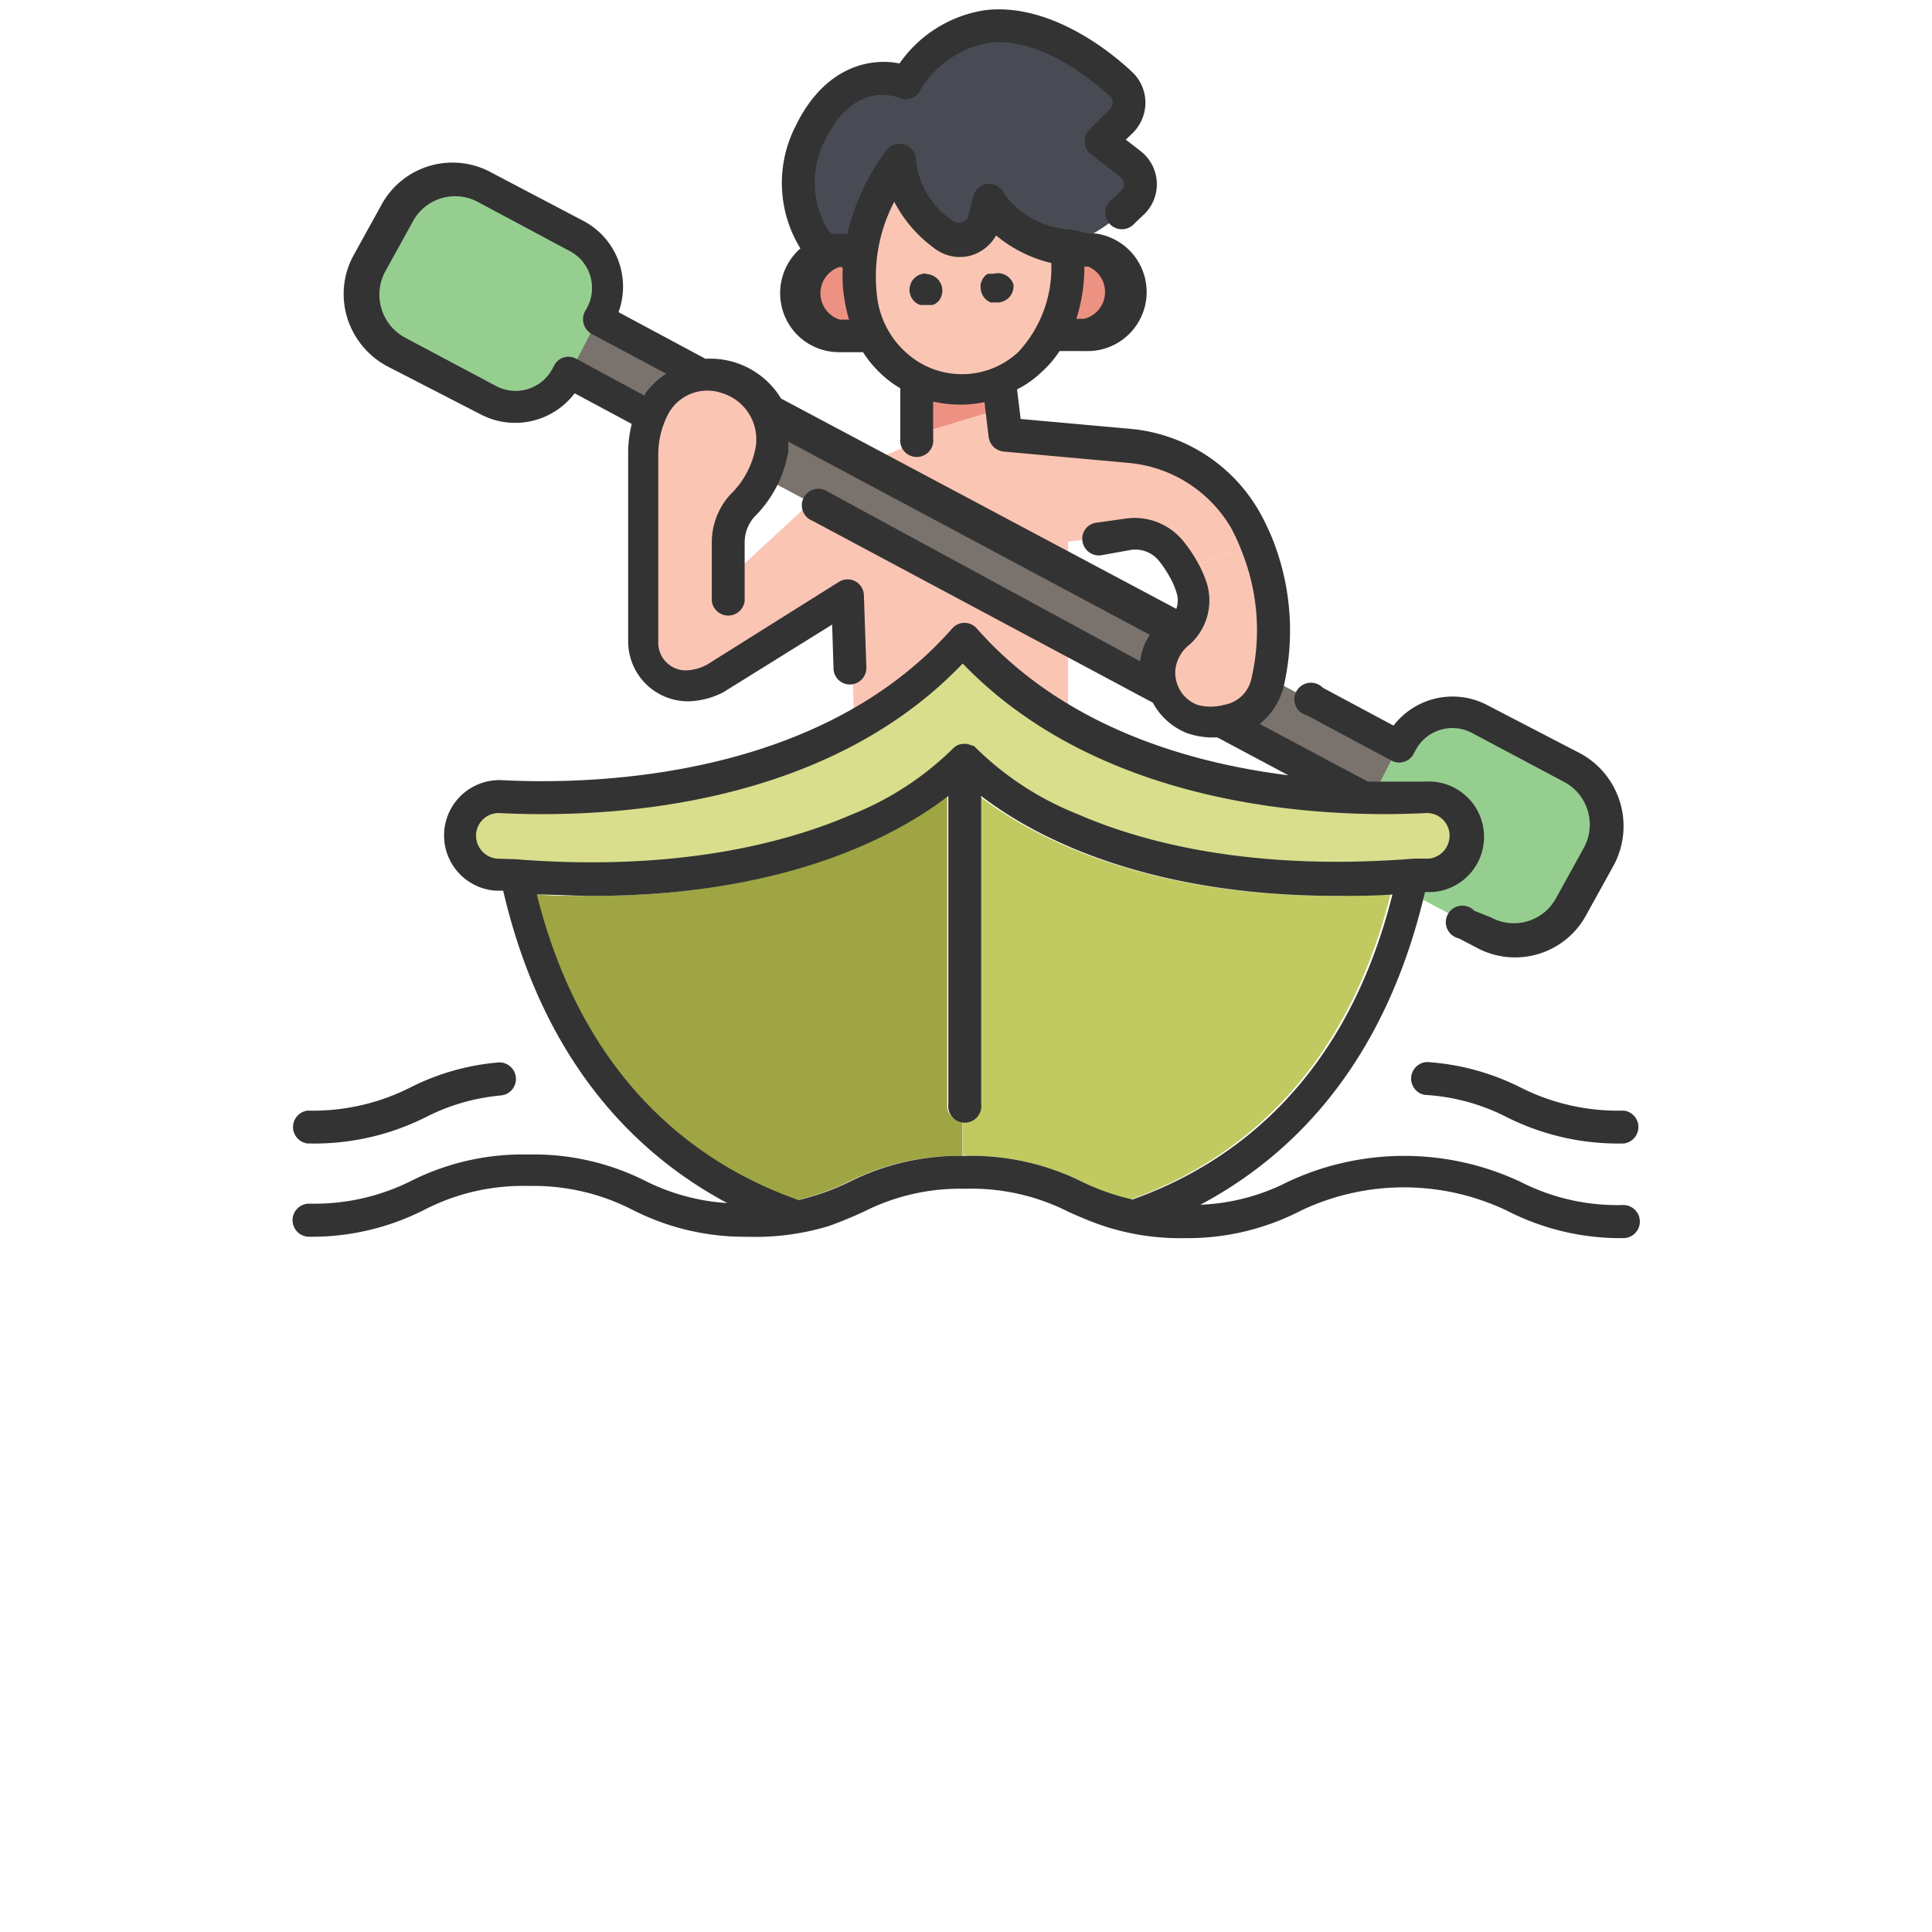 <svg xmlns="http://www.w3.org/2000/svg" width="70" height="70" viewBox="0 0 70 70">
  <defs>
    <style>
      .cls-1 {
        fill: #96ce90;
      }

      .cls-2 {
        fill: #fbc5b4;
      }

      .cls-3 {
        fill: #7a726c;
      }

      .cls-4 {
        fill: #ed9283;
      }

      .cls-5 {
        fill: #484b54;
      }

      .cls-6 {
        fill: #d9de8d;
      }

      .cls-7 {
        fill: #333;
      }

      .cls-8 {
        fill: #c1ca60;
      }

      .cls-9 {
        fill: #9fa543;
      }
    </style>
  </defs>
  <g id="Layer_180" data-name="Layer 180">
    <path class="cls-1" d="M57,27.86l-3.32-1.78A2.15,2.15,0,0,0,52,25.92a2.1,2.1,0,0,0-1.25,1l-.07.13L31.73,17l-10.09-5.4.08-.14a2.11,2.11,0,0,0-.87-2.86L17.52,6.77a2.35,2.35,0,0,0-1.78-.17,2.32,2.32,0,0,0-1.39,1.14l-1,1.81a2.35,2.35,0,0,0,1,3.18l3.33,1.78a2.1,2.1,0,0,0,2.85-.87l.08-.15L38.33,23,49.66,29l-.08.16A2.12,2.12,0,0,0,50.44,32l3.33,1.78a2.37,2.37,0,0,0,1.79.17A2.32,2.32,0,0,0,57,32.85l1-1.81a2.35,2.35,0,0,0-1-3.18Zm0,0"/>
    <g>
      <path class="cls-2" d="M45.11,18.83a5.4,5.4,0,0,0-4.2-2.66l-4.51-.41-.28-2.44H33.25V16l-1,.42A10.86,10.86,0,0,0,29,18.55l-3.25,3v3l5.05-3.05.2,6.27H38.7V19.63l2.17-.3a1.67,1.67,0,0,1,1.57.63,4.94,4.94,0,0,1,.44.65l2.67-.88a9.37,9.37,0,0,0-.44-.9Zm0,0"/>
      <path class="cls-3" d="M49.66,29l1-1.94L31.73,17l-10.09-5.4-1,1.94L38.33,23Zm0,0"/>
      <path class="cls-2" d="M43.17,21.27a1.55,1.55,0,0,1-.49,1.62,2,2,0,0,0-.53.71A1.83,1.83,0,0,0,43.22,26a2.34,2.34,0,0,0,1.26.07,1.8,1.8,0,0,0,1.44-1.41,8.23,8.23,0,0,0-.37-4.93l-2.67.88a3.89,3.89,0,0,1,.29.66Zm0,0"/>
      <path class="cls-2" d="M28.08,16.29a3.82,3.82,0,0,1-1.07,2,1.9,1.9,0,0,0-.51,1.31v3.63a1.59,1.59,0,0,1-1.58,1.57,1.57,1.57,0,0,1-1.57-1.57V16.51a3.63,3.63,0,0,1,.41-1.74,2.32,2.32,0,0,1,4.32,1.52Zm0,0"/>
      <path class="cls-4" d="M36.29,14.8l-.17-1.48H33.25v2.4Zm0,0"/>
      <path class="cls-4" d="M30.43,9.07h1.85v3.1H30.43a1.56,1.56,0,0,1-1.1-2.65,1.58,1.58,0,0,1,1.1-.45Zm0,0"/>
      <path class="cls-4" d="M39.3,12.17H37.45V9.07H39.3a1.55,1.55,0,0,1,0,3.1Zm0,0"/>
      <path class="cls-5" d="M32.82,3s-2.12-.93-3.46,1.84a4,4,0,0,0,.14,3.81,3.21,3.21,0,0,0,2.36,1.54h6.27l.55-1.27a7,7,0,0,0,2.4-1.61A.92.92,0,0,0,41,5.94l-1.06-.82.75-.74a1,1,0,0,0,.27-.68A.94.94,0,0,0,40.62,3c-1.51-1.36-5.17-3.94-7.8,0Zm0,0"/>
      <path class="cls-2" d="M32.59,5.74a3.48,3.48,0,0,0,1.62,2.7.92.92,0,0,0,1.46-.51l.17-.68a3.67,3.67,0,0,0,2.84,1.67,5.35,5.35,0,0,1-1.38,4.16,3.65,3.65,0,0,1-4.53.36,3.84,3.84,0,0,1-1.59-2.73,6.79,6.79,0,0,1,1.41-5Zm0,0"/>
      <path class="cls-6" d="M51.61,28.86c-3.28.16-11,0-16-5a1,1,0,0,0-1.39,0c-5,4.93-12.72,5.13-16,5a1.45,1.45,0,0,0-1.52,1.23A1.43,1.43,0,0,0,18,31.7c10.32,1,15.23-2.61,16.56-3.82a.57.57,0,0,1,.77,0c1.33,1.21,6.24,4.8,16.55,3.82a1.41,1.41,0,0,0,1-.54,1.38,1.38,0,0,0,.3-1.07,1.47,1.47,0,0,0-1.52-1.23Zm0,0"/>
      <path class="cls-7" d="M53.91,25.56a2.7,2.7,0,0,0-3.42.73l-2.56-1.37a.6.6,0,1,0-.57,1l3.06,1.64a.59.59,0,0,0,.8-.25l.07-.13a1.51,1.51,0,0,1,2.05-.62l3.33,1.77a1.75,1.75,0,0,1,.72,2.38l-1,1.81a1.74,1.74,0,0,1-2.37.72L53.42,33a.6.6,0,1,0-.56,1l.63.33a2.93,2.93,0,0,0,4-1.21l1-1.81a3,3,0,0,0-1.21-4Zm0,0"/>
      <path class="cls-7" d="M33.56,9.91A.59.59,0,0,0,33.23,11l.11.05.11,0h.23l.11,0L33.9,11l.09-.07a.6.6,0,0,0-.43-1Zm0,0"/>
      <path class="cls-7" d="M36,9.92l-.11,0-.1,0-.1.07-.07.09a.85.85,0,0,0-.09.22.45.45,0,0,0,0,.11.6.6,0,0,0,.27.5l.1.05.11,0h.12a.59.59,0,0,0,.59-.65A.59.59,0,0,0,36,9.92Zm0,0"/>
      <path class="cls-7" d="M11.18,41.43a9,9,0,0,0,4.22-.94,7.48,7.48,0,0,1,2.75-.8A.6.6,0,1,0,18,38.5a8.67,8.67,0,0,0-3.13.9,7.83,7.83,0,0,1-3.73.84.6.6,0,0,0,0,1.19Zm0,0"/>
      <path class="cls-7" d="M58.82,40.24a7.83,7.83,0,0,1-3.73-.84,8.77,8.77,0,0,0-3.38-.92.6.6,0,0,0-.09,1.19,7.43,7.43,0,0,1,3,.82,9,9,0,0,0,4.22.94.6.6,0,0,0,0-1.19Zm0,0"/>
      <path class="cls-8" d="M35,41.88a9,9,0,0,1,4.21.94,8.55,8.55,0,0,0,1.75.64c3.4-1.21,7.68-4.11,9.42-11.05-.68,0-1.34.05-2,.05-7.16,0-11.16-2.28-12.9-3.62V40a.58.58,0,0,1-.6.6v1.25Z"/>
      <path class="cls-9" d="M34.32,40V28.84c-1.74,1.34-5.74,3.62-12.91,3.62-.63,0-1.28,0-2-.05h0c1.75,7,6.06,9.87,9.48,11.07a8.68,8.68,0,0,0,1.85-.66,8.86,8.86,0,0,1,4.13-.94V40.63A.57.57,0,0,1,34.32,40Z"/>
      <path class="cls-7" d="M58.82,43.66a7.71,7.71,0,0,1-3.73-.84,9.92,9.92,0,0,0-8.43,0,7.61,7.61,0,0,1-3.17.83c3.24-1.72,6.66-5,8.14-11.33l.28,0a2,2,0,0,0-.29-4c-.56,0-1.26,0-2.06,0v0l-3.92-2.09a2.51,2.51,0,0,0,.88-1.4,9,9,0,0,0-.41-5.29,8.74,8.74,0,0,0-.48-1,6,6,0,0,0-4.65-3l-4-.36-.13-1.07a3.78,3.78,0,0,0,.9-.64,3.85,3.85,0,0,0,.64-.75h.95a2.14,2.14,0,0,0,.35-4.26l-.16,0c-.17,0-.33-.05-.48-.09l-.2-.05h0A3.2,3.2,0,0,1,36.37,7a.59.59,0,0,0-1.11.12l-.17.68a.31.31,0,0,1-.2.23.33.33,0,0,1-.32,0,3,3,0,0,1-1.38-2.21.6.6,0,0,0-1.08-.37A8.22,8.22,0,0,0,30.7,8.47h-.27c-.1,0-.21,0-.31,0L30,8.34a3.36,3.36,0,0,1-.12-3.24c1.05-2.16,2.53-1.62,2.69-1.56a.59.59,0,0,0,.74-.21,3.63,3.63,0,0,1,2.51-1.78c1.72-.21,3.49,1.12,4.39,1.93a.33.33,0,0,1,0,.48l-.74.74a.59.59,0,0,0,.06.89l1.06.82a.34.34,0,0,1,.13.24.3.3,0,0,1-.09.25c-.1.11-.21.21-.32.31a.6.6,0,1,0,.79.89l.39-.37a1.52,1.52,0,0,0-.17-2.26l-.53-.41.27-.26a1.55,1.55,0,0,0,.44-1.12A1.53,1.53,0,0,0,41,2.59C40,1.65,37.87.1,35.68.37A4.62,4.62,0,0,0,32.59,2.3c-1-.21-2.7.06-3.77,2.28A4.52,4.52,0,0,0,29,9l0,0a2.16,2.16,0,0,0-.6,2.37,2.13,2.13,0,0,0,2,1.39h.87a4.06,4.06,0,0,0,1.13,1.17l.22.14v1.81a.6.6,0,1,0,1.19,0V14.55a4.49,4.49,0,0,0,1,.11,4.12,4.12,0,0,0,.86-.09l.15,1.26a.61.61,0,0,0,.54.53l4.51.41a4.8,4.8,0,0,1,3.73,2.35A7.1,7.1,0,0,1,45,20a7.67,7.67,0,0,1,.34,4.59,1.22,1.22,0,0,1-1,.95,1.81,1.81,0,0,1-.95,0,1.23,1.23,0,0,1-.7-.66,1.21,1.21,0,0,1,0-1,1.28,1.28,0,0,1,.37-.49,2.14,2.14,0,0,0,.67-2.24,4.18,4.18,0,0,0-.34-.78,5.17,5.17,0,0,0-.49-.73,2.27,2.27,0,0,0-2.12-.85l-1.06.15a.58.58,0,0,0-.5.67.6.6,0,0,0,.67.51L41,19.92a1.11,1.11,0,0,1,1,.41,4.35,4.35,0,0,1,.38.57,2.7,2.7,0,0,1,.24.55.91.91,0,0,1,0,.61L28.3,14.44A3,3,0,0,0,25.56,13l-3.15-1.69A2.69,2.69,0,0,0,21.13,8L17.8,6.25a2.93,2.93,0,0,0-4,1.21l-1,1.81a2.92,2.92,0,0,0-.22,2.24,3,3,0,0,0,1.43,1.75L17.39,15a2.7,2.7,0,0,0,3.43-.75l2.07,1.11a4.31,4.31,0,0,0-.13,1.13v6.75a2.17,2.17,0,0,0,2.16,2.17,2.91,2.91,0,0,0,1.29-.33h0l0,0,3.94-2.45.05,1.59a.59.59,0,0,0,.61.58.6.6,0,0,0,.58-.62l-.09-2.62a.59.59,0,0,0-.9-.48l-4.78,3a1.74,1.74,0,0,1-.77.21,1,1,0,0,1-1-1V16.48a3.18,3.18,0,0,1,.33-1.42,1.61,1.61,0,0,1,2-.81,1.75,1.75,0,0,1,1.2,1.95,3.18,3.18,0,0,1-.92,1.72,2.57,2.57,0,0,0-.67,1.73v2.13a.6.6,0,0,0,1.19,0V19.65a1.4,1.4,0,0,1,.35-.92,4.37,4.37,0,0,0,1.23-2.36l0-.37,13.1,7c-.07.12-.14.24-.2.37a2.44,2.44,0,0,0-.15.59L30,17.82a.6.6,0,1,0-.56,1.05l12.33,6.59A2.42,2.42,0,0,0,43,26.56a2.89,2.89,0,0,0,1,.16h.11l2.57,1.37c-3.69-.46-8.19-1.8-11.29-5.32a.59.59,0,0,0-.89,0c-4.8,5.46-13,5.66-16.26,5.5a2,2,0,0,0-.29,4l.28,0c1.47,6.29,4.88,9.59,8.12,11.32a7.7,7.7,0,0,1-3-.82,9,9,0,0,0-4.21-.94,9,9,0,0,0-4.21.94,7.83,7.83,0,0,1-3.73.84.6.6,0,0,0,0,1.2,9,9,0,0,0,4.22-1,7.78,7.78,0,0,1,3.72-.84,7.86,7.86,0,0,1,3.73.84,8.93,8.93,0,0,0,4.21,1A9.12,9.12,0,0,0,30,44.43c.47-.16.88-.34,1.28-.52a7.73,7.73,0,0,1,3.64-.84H35a7.78,7.78,0,0,1,3.72.84c.38.17.77.34,1.21.49a8.84,8.84,0,0,0,3,.46,8.93,8.93,0,0,0,4.21-1,8.68,8.68,0,0,1,7.45,0,9,9,0,0,0,4.22,1A.6.6,0,0,0,58.82,43.66Zm-19.53-34h0l.14,0a1,1,0,0,1-.15,1.89H39A6.31,6.31,0,0,0,39.29,9.65Zm-8.86,1.92a1,1,0,0,1,0-1.91h.11a4.8,4.8,0,0,0,.05,1.14,6.6,6.6,0,0,0,.17.77ZM33.11,13h0a3.24,3.24,0,0,1-1.34-2.33,0,0,0,0,0,0,0,5.85,5.85,0,0,1,.63-3.36,4.85,4.85,0,0,0,1.46,1.69,1.51,1.51,0,0,0,1.23.28,1.54,1.54,0,0,0,1-.75,4.89,4.89,0,0,0,2,1,4.48,4.48,0,0,1-1.2,3.23A3,3,0,0,1,33.11,13Zm-9.75,1.34L20.88,13a.58.58,0,0,0-.8.24l-.08.15A1.51,1.51,0,0,1,18,14l-3.33-1.77a1.77,1.77,0,0,1-.72-2.38l1-1.81a1.74,1.74,0,0,1,2.37-.72l3.33,1.78a1.51,1.51,0,0,1,.62,2.05l-.08.14a.61.61,0,0,0,.25.81l2.7,1.44A2.71,2.71,0,0,0,23.36,14.29ZM18,31.11a.84.84,0,0,1-.75-.89.82.82,0,0,1,.87-.76c3.37.17,11.59,0,16.76-5.42,5.18,5.38,13.4,5.59,16.77,5.42a.82.82,0,0,1,.87.76.84.84,0,0,1-.75.89l-.54,0c-5.89.47-9.87-.6-12.18-1.61a11.06,11.06,0,0,1-3.71-2.42h0l-.05-.05,0,0L35.18,27h0a.53.53,0,0,0-.25-.05.69.69,0,0,0-.24.05h0l-.08.05,0,0-.06.05h0a11.06,11.06,0,0,1-3.71,2.42c-2.31,1-6.29,2.08-12.18,1.61ZM39.21,42.82A9,9,0,0,0,35,41.88h-.09a8.86,8.86,0,0,0-4.13.94,8.68,8.68,0,0,1-1.85.66c-3.42-1.2-7.73-4.09-9.48-11.07h0c.68,0,1.33.05,2,.05,7.17,0,11.17-2.28,12.91-3.62V40a.6.6,0,1,0,1.19,0V28.84c1.74,1.34,5.74,3.62,12.9,3.62.63,0,1.29,0,2-.05-1.74,6.94-6,9.84-9.42,11.05A8.55,8.55,0,0,1,39.21,42.82Z"/>
    </g>
  </g>
</svg>
